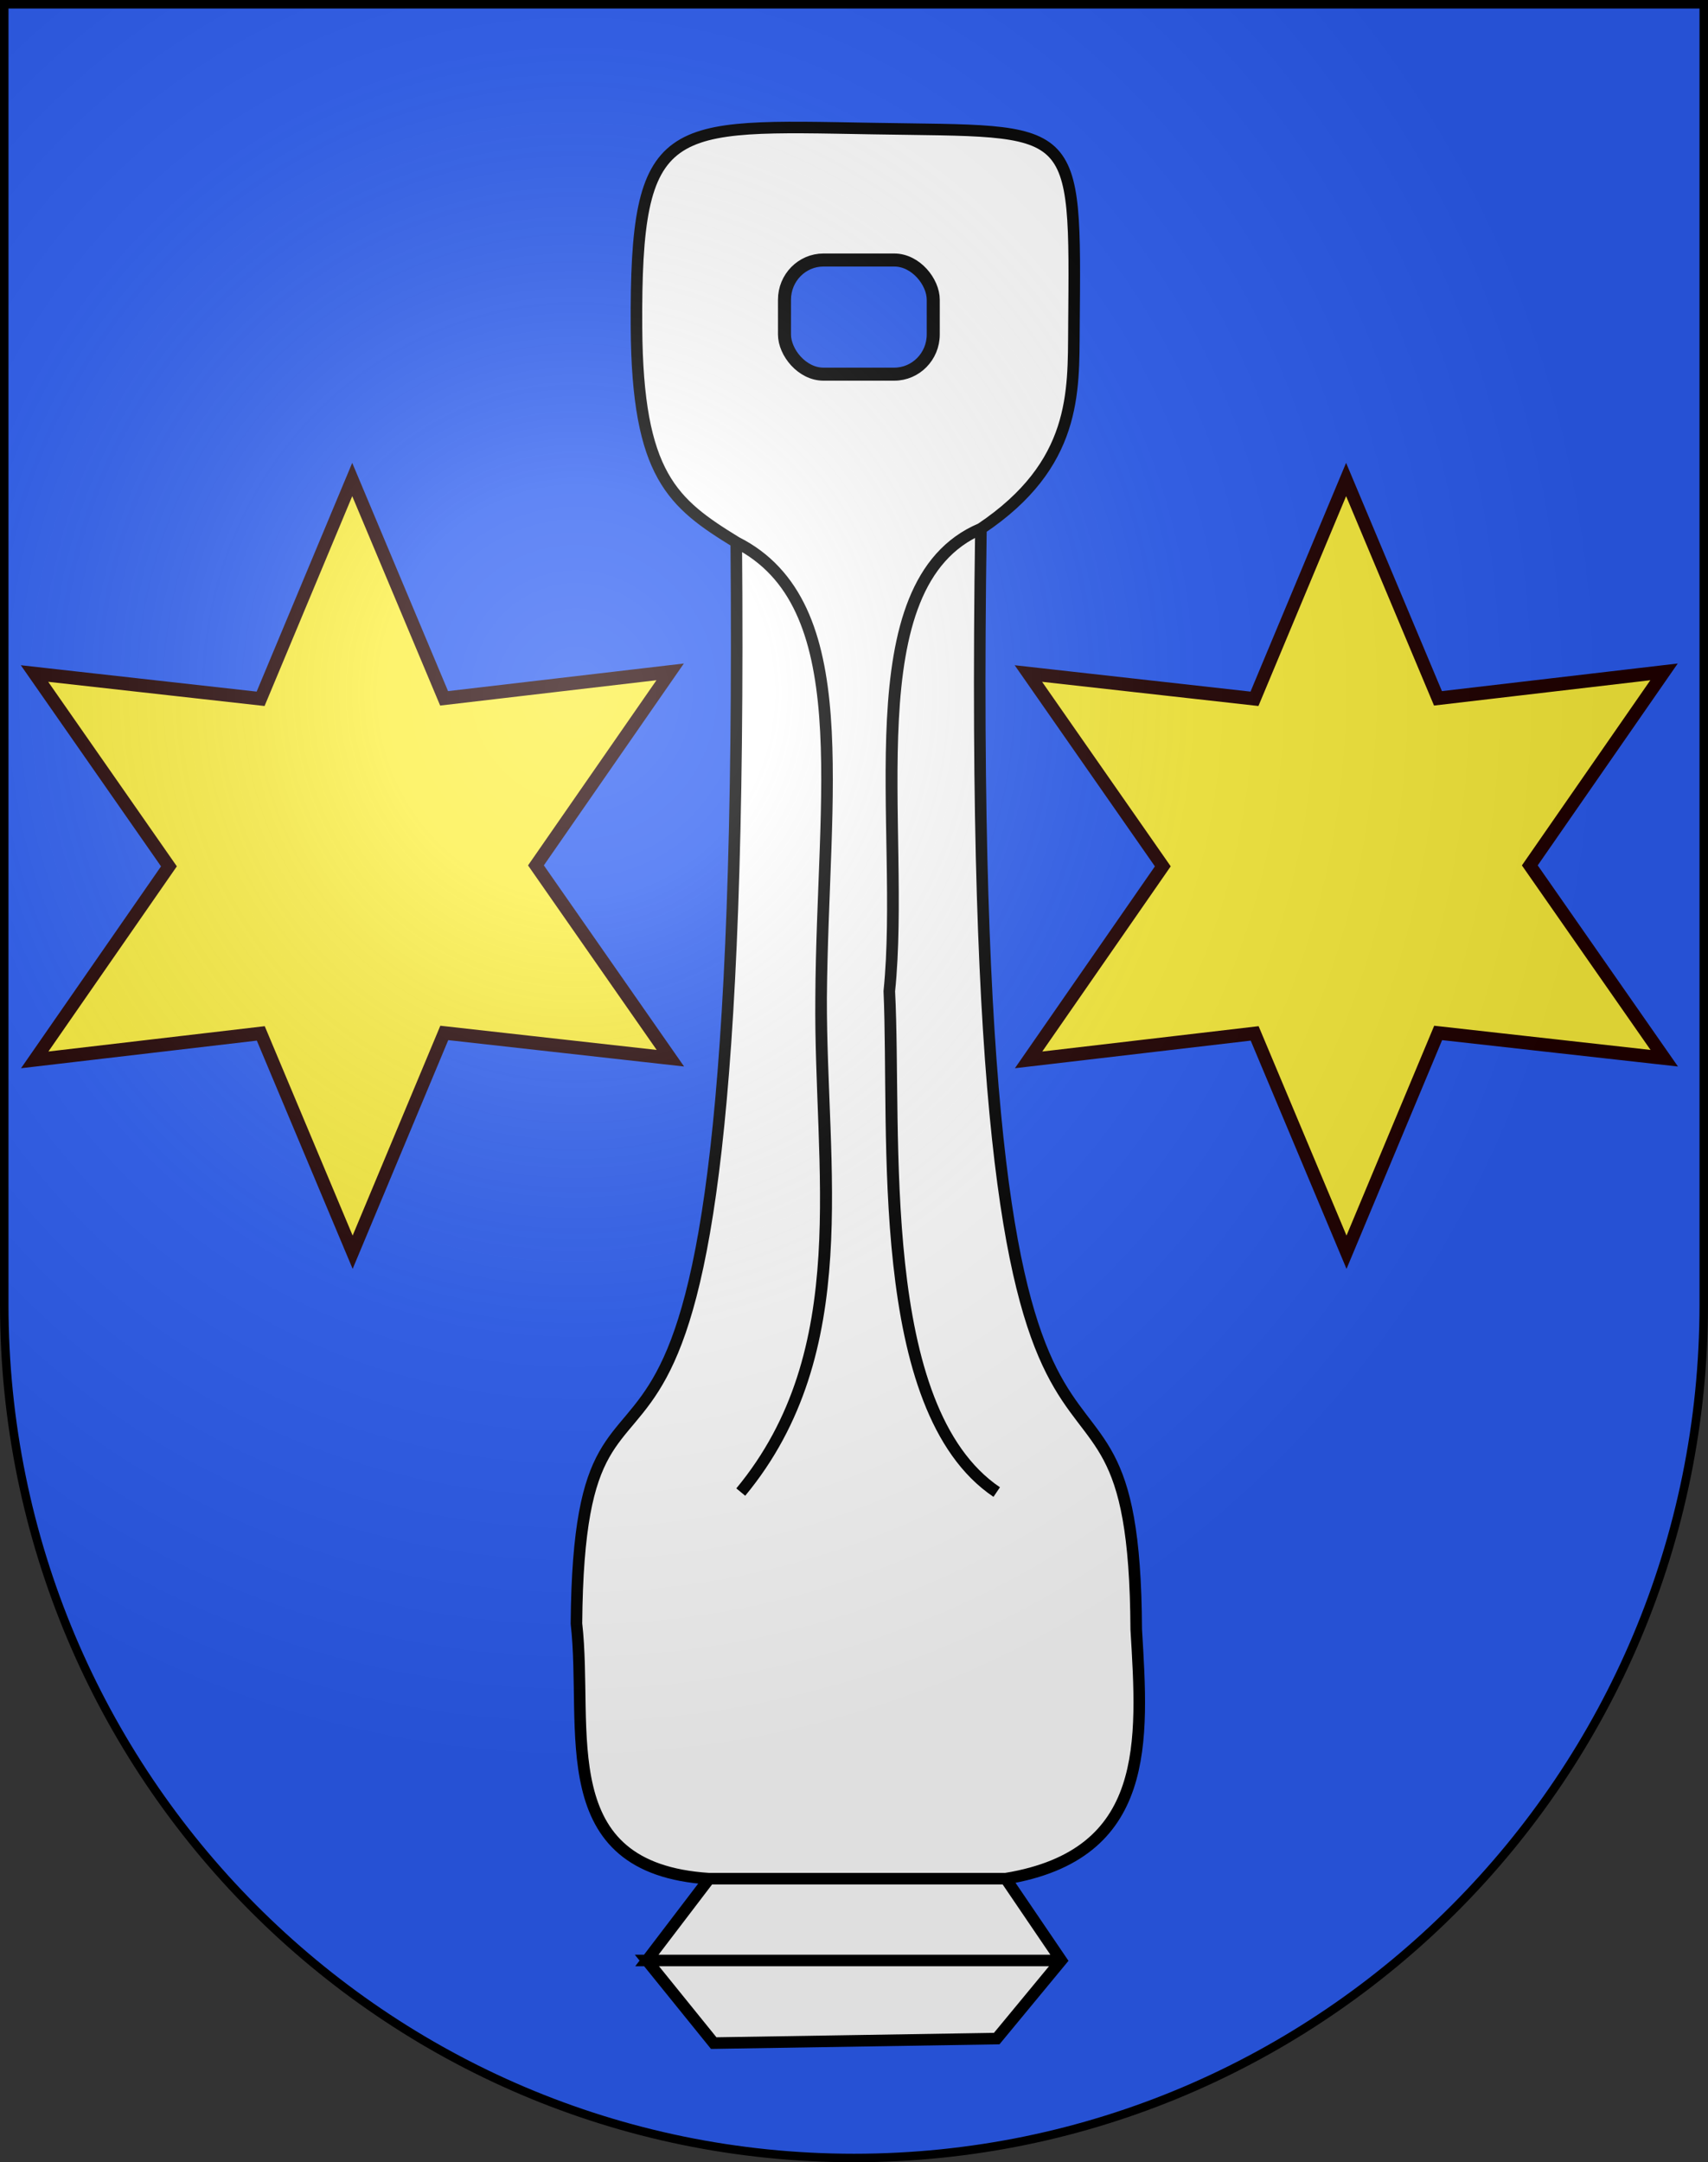 <?xml version="1.0" encoding="UTF-8" standalone="no"?>
<svg
   xmlns:dc="http://purl.org/dc/elements/1.1/"
   xmlns:cc="http://web.resource.org/cc/"
   xmlns:rdf="http://www.w3.org/1999/02/22-rdf-syntax-ns#"
   xmlns:svg="http://www.w3.org/2000/svg"
   xmlns="http://www.w3.org/2000/svg"
   xmlns:xlink="http://www.w3.org/1999/xlink"
   xmlns:sodipodi="http://sodipodi.sourceforge.net/DTD/sodipodi-0.dtd"
   xmlns:inkscape="http://www.inkscape.org/namespaces/inkscape"
   height="763"
   width="603"
   version="1.0"
   id="svg20"
   sodipodi:version="0.32"
   inkscape:version="0.44.1"
   sodipodi:docname="Kallnach-coat of arms.svg"
   sodipodi:docbase="F:\Mis Documentos\Mis imágenes\Encyclopédie\Escudos de Suiza">
  <rect width="100%" height="100%" fill="#333333" stroke="none"/>
  <defs
     id="defs29">
    <linearGradient
       id="linearGradient2893">
      <stop
         style="stop-color:#ffffff;stop-opacity:0.314;"
         offset="0"
         id="stop2895" />
      <stop
         id="stop2897"
         offset="0.19"
         style="stop-color:#ffffff;stop-opacity:0.251;" />
      <stop
         style="stop-color:#6b6b6b;stop-opacity:0.125;"
         offset="0.6"
         id="stop2901" />
      <stop
         style="stop-color:#000000;stop-opacity:0.125;"
         offset="1"
         id="stop2899" />
    </linearGradient>
    <linearGradient
       id="linearGradient2955">
      <stop
         style="stop-color:white;stop-opacity:0;"
         offset="0"
         id="stop2965" />
      <stop
         style="stop-color:black;stop-opacity:0.646;"
         offset="1"
         id="stop2959" />
    </linearGradient>
    <radialGradient
       inkscape:collect="always"
       xlink:href="#linearGradient2893"
       id="radialGradient3236"
       gradientUnits="userSpaceOnUse"
       gradientTransform="matrix(1.215,1.531577e-24,1.464684e-23,1.267,-839.192,-490.489)"
       cx="858.042"
       cy="579.933"
       fx="858.042"
       fy="579.933"
       r="300" />
  </defs>
  <sodipodi:namedview
     inkscape:window-height="682"
     inkscape:window-width="1024"
     inkscape:pageshadow="2"
     inkscape:pageopacity="0.0"
     guidetolerance="10.0"
     gridtolerance="10.0"
     objecttolerance="10.0"
     borderopacity="1.0"
     bordercolor="#666666"
     pagecolor="#ffffff"
     id="base"
     inkscape:zoom="0.39514252"
     inkscape:cx="499.60094"
     inkscape:cy="462.79842"
     inkscape:window-x="-4"
     inkscape:window-y="-4"
     inkscape:current-layer="layer2"
     showgrid="true"
     showguides="true"
     inkscape:guide-bbox="true" />
  <desc
     id="desc22">Coat of Arms of Canton of Freiburg (Fribourg)</desc>
  <g
     inkscape:groupmode="layer"
     id="layer1"
     inkscape:label="Fond écu"
     sodipodi:insensitive="true">
    <path
       id="path1899"
       d="M 1.5,1.5 L 1.5,460.368 C 1.5,626.678 135.815,761.5 301.5,761.5 C 467.185,761.5 601.5,626.678 601.5,460.368 L 601.5,1.5 L 1.5,1.5 z "
       style="fill:#2b5df2;fill-opacity:1" />
  </g>
  <g
     inkscape:groupmode="layer"
     id="layer2"
     inkscape:label="Meubles"
     sodipodi:insensitive="true">
    <g
       id="g26055">
      <path
         sodipodi:nodetypes="cccccccszscccccccccccccccc"
         id="path20734"
         d="M 355.068,662.945 C 406.522,654.446 403.507,614.524 401.139,574.975 C 400.45,437.851 340.276,598.163 346.309,186.577 C 300.816,206.06 319.913,291.811 313.965,349.778 C 316.53,400.289 308.196,496.925 351.883,526.515 C 308.221,497.044 316.174,400.08 313.965,349.778 C 319.835,292.059 300.524,205.973 346.309,186.577 C 380.193,163.879 378.959,138.374 379.147,115.822 C 379.763,41.903 380.827,46.611 308.089,45.37 C 235.351,44.128 224.255,41.745 224.705,115.519 C 225.025,167.801 237.502,177.583 259.932,191.355 C 303.18,213.279 290.271,279.814 289.887,352.167 C 289.246,412.287 302.886,476.575 261.524,526.515 C 302.74,476.757 289.694,412.259 289.887,352.167 C 290.466,279.547 302.881,213.015 259.932,191.355 C 263.46,603.587 204.674,435.526 203.509,572.889 C 207.789,610.487 194.035,659.387 250.377,662.945 L 355.068,662.945 L 250.377,662.945 L 228.384,691.801 L 374.672,691.801 L 228.384,691.801 L 251.969,720.96 L 351.883,719.367 L 374.672,691.801 L 355.068,662.945 z "
         style="fill:white;fill-opacity:1;fill-rule:evenodd;stroke:black;stroke-width:4.08px;stroke-linecap:butt;stroke-linejoin:miter;stroke-opacity:1" />
      <rect
         rx="13.765"
         ry="14.004"
         y="91.754"
         x="276.959"
         height="40.279"
         width="52.52"
         id="rect21621"
         style="opacity:1;fill:#2b5df2;fill-opacity:1;fill-rule:nonzero;stroke:black;stroke-width:4.601;stroke-miterlimit:4;stroke-dasharray:none;stroke-opacity:1" />
      <path
         transform="matrix(4.505,-0.13,0.115,4.74,-2804.183,-2564.719)"
         d="M 736.544,640.061 L 718.886,637.694 L 711.293,653.811 L 704.515,637.335 L 686.76,638.819 L 697.639,624.71 L 687.478,610.076 L 705.136,612.443 L 712.728,596.326 L 719.507,612.802 L 737.261,611.318 L 726.382,625.427 L 736.544,640.061 z "
         inkscape:randomized="0"
         inkscape:rounded="0"
         inkscape:flatsided="false"
         sodipodi:arg2="1.0721482"
         sodipodi:arg1="0.5485494"
         sodipodi:r2="14.375848"
         sodipodi:r1="28.751694"
         sodipodi:cy="625.06836"
         sodipodi:cx="712.0108"
         sodipodi:sides="6"
         id="path22508"
         style="opacity:1;fill:#fcef3c;fill-opacity:1;fill-rule:nonzero;stroke:#200000;stroke-width:1;stroke-miterlimit:4;stroke-dasharray:none;stroke-opacity:1"
         sodipodi:type="star" />
      <path
         sodipodi:type="star"
         style="opacity:1;fill:#fcef3c;fill-opacity:1;fill-rule:nonzero;stroke:#200000;stroke-width:1;stroke-miterlimit:4;stroke-dasharray:none;stroke-opacity:1"
         id="path22510"
         sodipodi:sides="6"
         sodipodi:cx="712.0108"
         sodipodi:cy="625.06836"
         sodipodi:r1="28.751694"
         sodipodi:r2="14.375848"
         sodipodi:arg1="0.5485494"
         sodipodi:arg2="1.0721482"
         inkscape:flatsided="false"
         inkscape:rounded="0"
         inkscape:randomized="0"
         d="M 736.544,640.061 L 718.886,637.694 L 711.293,653.811 L 704.515,637.335 L 686.76,638.819 L 697.639,624.71 L 687.478,610.076 L 705.136,612.443 L 712.728,596.326 L 719.507,612.802 L 737.261,611.318 L 726.382,625.427 L 736.544,640.061 z "
         transform="matrix(4.505,-0.13,0.115,4.74,-3155.064,-2564.719)" />
    </g>
  </g>
  <g
     inkscape:groupmode="layer"
     id="layer3"
     inkscape:label="Reflet final"
     style="display:inline"
     sodipodi:insensitive="true">
    <path
       style="fill:url(#radialGradient3236);fill-opacity:1"
       d="M 1.5,1.5 L 1.5,460.368 C 1.5,626.679 135.815,761.5 301.5,761.5 C 467.185,761.5 601.5,626.679 601.5,460.368 L 601.5,1.5 L 1.5,1.5 z "
       id="path2346" />
  </g>
  <g
     inkscape:groupmode="layer"
     id="layer4"
     inkscape:label="Contour final"
     style="display:inline"
     sodipodi:insensitive="true">
    <path
       style="fill:none;fill-opacity:1;stroke:#000000;stroke-width:3;stroke-miterlimit:4;stroke-dasharray:none;stroke-opacity:1"
       d="M 1.5,1.5 L 1.5,460.368 C 1.5,626.679 135.815,761.5 301.5,761.5 C 467.185,761.5 601.5,626.679 601.5,460.368 L 601.5,1.5 L 1.5,1.5 z "
       id="path3239" />
  </g>
</svg>

